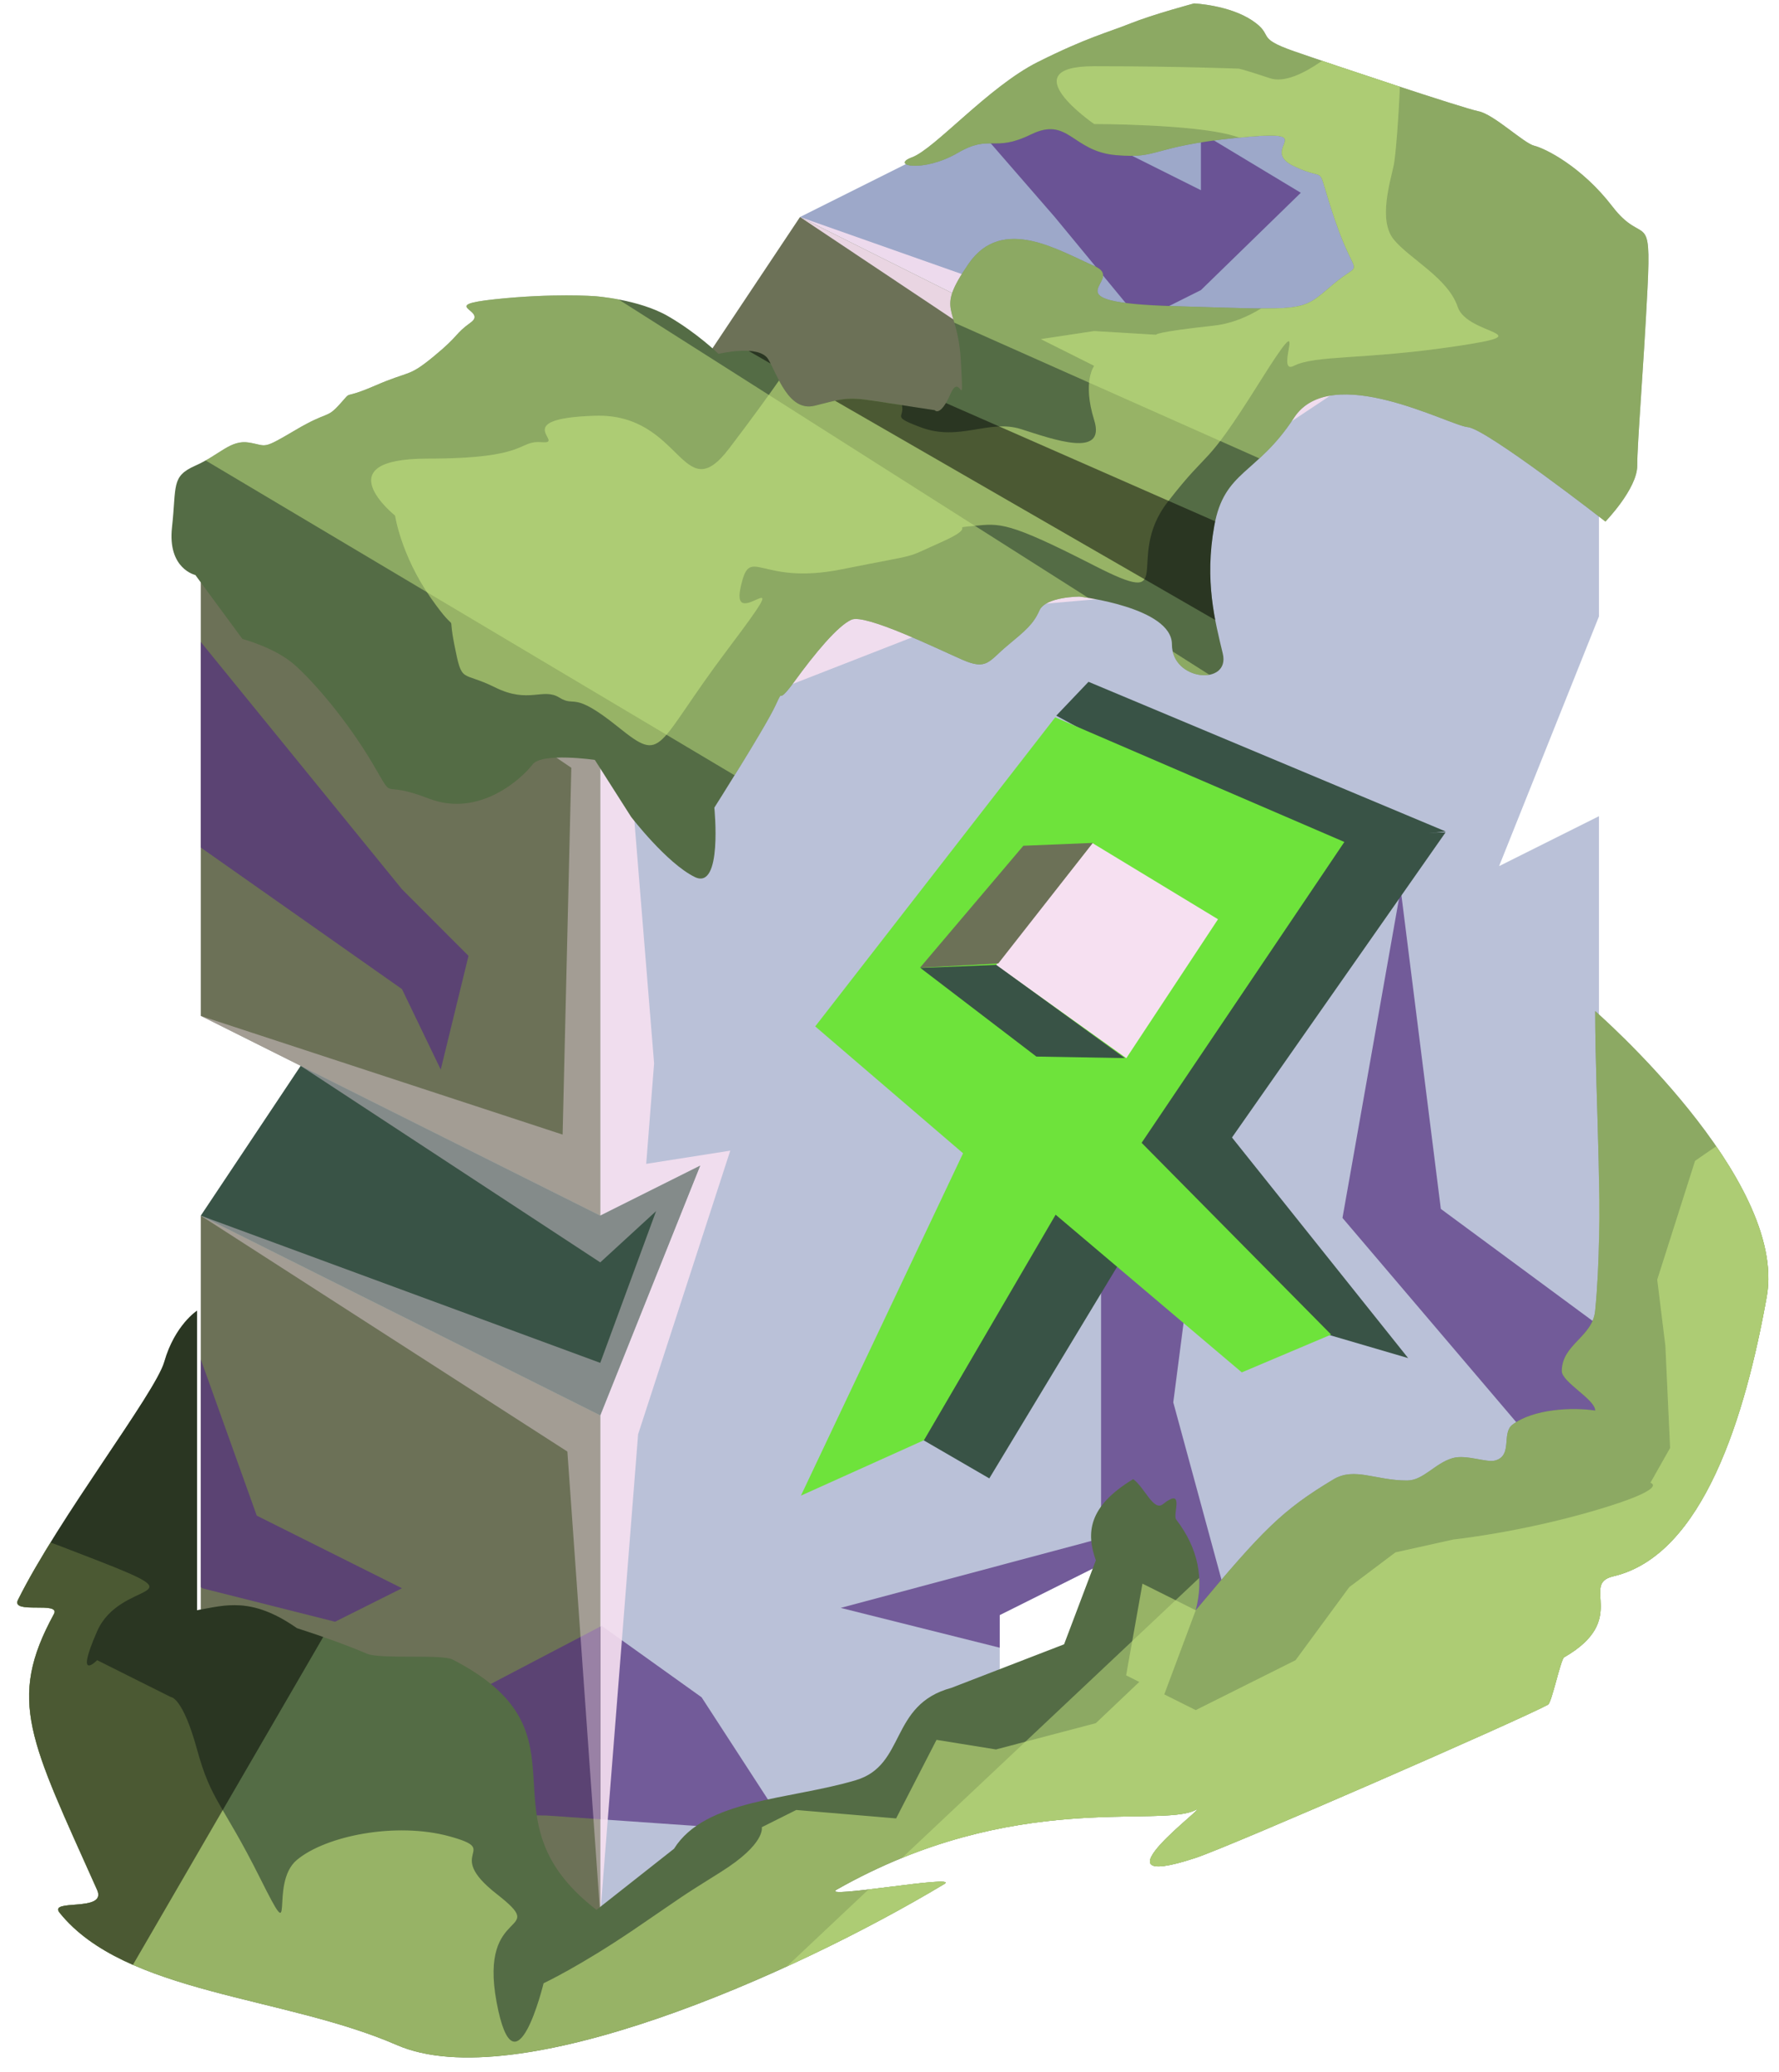<?xml version="1.0" encoding="UTF-8" standalone="no"?><!DOCTYPE svg PUBLIC "-//W3C//DTD SVG 1.1//EN" "http://www.w3.org/Graphics/SVG/1.1/DTD/svg11.dtd"><svg width="100%" height="100%" viewBox="0 0 91 106" version="1.1" xmlns="http://www.w3.org/2000/svg" xmlns:xlink="http://www.w3.org/1999/xlink" xml:space="preserve" xmlns:serif="http://www.serif.com/" style="fill-rule:evenodd;clip-rule:evenodd;stroke-linejoin:round;stroke-miterlimit:1.414;"><g id="X_Runestone_mossy_runes_1"><g id="F_Runestone_grass_runes_1"><g id="F_Runestone_runes_1"><g><g><g><path d="M61.356,0.885l20.434,10.217l-20.434,10.217l-20.434,-10.217l20.434,-10.217Z" style="fill:#9da8c9;"/><clipPath id="_clip1"><path d="M61.356,0.885l20.434,10.217l-20.434,10.217l-20.434,-10.217l20.434,-10.217Z"/></clipPath><g clip-path="url(#_clip1)"><path d="M84.422,69.755l-10.72,-7.911l-2.055,-16.353l-2.976,16.814l10.719,12.6l-15.707,10.328l-3.667,-13.492l1.414,-10.925l-5.108,4.654l0,13.226l-13.318,3.559l10.939,2.739l-11.142,12.484l-6.913,-10.65l-5.109,-3.655l-18.08,9.472l15.264,0.231l12.413,0.867l-4.488,7.709l-30.652,0.962l-2.387,-27.633l7.496,6.469l6.793,1.713l3.424,-1.713l-7.428,-3.714l-4.457,-12.445l-0.848,-23.451l12.733,8.959l1.983,4.117l1.42,-5.818l-3.403,-3.407l-11.817,-14.526l4.26,-17.456l17.774,16.656l-5.109,-17.88l11.545,-5.772l8.89,-4.445l7.847,9.033l4.367,5.294l3.111,-1.555l5.109,-4.978l-5.109,-3.079l0,2.948l-5.108,-2.554l2.564,-3.827l12.761,4.011l7.677,1.1l7.649,10.829l-1.661,12.599l1.661,31.482l7.734,-67.653l-72.439,-2.166l-40.256,53.098l18.116,65.252l76.628,-0.637l7.666,-41.51" style="fill:#542f7f;fill-opacity:0.7;"/><path d="M81.79,11.102l-20.434,7.207l-20.434,-7.207l16.529,11.038l-2.017,4.234l-4.295,0.054l-20.434,-10.217l15.326,9.86l-14.488,7.762l-21.272,-7.405l18.954,12.849l-0.446,18.765l-18.508,-6.071l5.109,2.554l15.325,10.054l2.855,-2.621l-2.855,7.762l-20.434,-7.532l18.752,12.069l1.682,23.69l1.936,-24.574l4.714,-14.51l-4.299,0.676l0.403,-5.141l-1.311,-16.129l18.225,-7.116l8.697,-0.76l5.175,-7.629l17.545,-11.662Z" style="fill:#f6e0f1;fill-opacity:0.9;"/></g><path d="M30.705,16.211l-20.434,10.217l20.434,10.217l20.434,-10.217l-20.434,-10.217" style="fill:#9da8c9;"/><clipPath id="_clip2"><path d="M30.705,16.211l-20.434,10.217l20.434,10.217l20.434,-10.217l-20.434,-10.217"/></clipPath><g clip-path="url(#_clip2)"><path d="M84.422,69.755l-10.72,-7.911l-2.055,-16.353l-2.976,16.814l10.719,12.6l-15.707,10.328l-3.667,-13.492l1.414,-10.925l-5.108,4.654l0,13.226l-13.318,3.559l10.939,2.739l-11.142,12.484l-6.913,-10.65l-5.109,-3.655l-18.08,9.472l15.264,0.231l12.413,0.867l-4.488,7.709l-30.652,0.962l-2.387,-27.633l7.496,6.469l6.793,1.713l3.424,-1.713l-7.428,-3.714l-4.457,-12.445l-0.848,-23.451l12.733,8.959l1.983,4.117l1.42,-5.818l-3.403,-3.407l-11.817,-14.526l4.26,-17.456l17.774,16.656l-5.109,-17.88l11.545,-5.772l8.89,-4.445l7.847,9.033l4.367,5.294l3.111,-1.555l5.109,-4.978l-5.109,-3.079l0,2.948l-5.108,-2.554l2.564,-3.827l12.761,4.011l7.677,1.1l7.649,10.829l-1.661,12.599l1.661,31.482l7.734,-67.653l-72.439,-2.166l-40.256,53.098l18.116,65.252l76.628,-0.637l7.666,-41.51" style="fill:#542f7f;fill-opacity:0.7;"/><path d="M81.79,11.102l-20.434,7.207l-20.434,-7.207l16.529,11.038l-2.017,4.234l-4.295,0.054l-20.434,-10.217l15.326,9.86l-14.488,7.762l-21.272,-7.405l18.954,12.849l-0.446,18.765l-18.508,-6.071l5.109,2.554l15.325,10.054l2.855,-2.621l-2.855,7.762l-20.434,-7.532l18.752,12.069l1.682,23.69l1.936,-24.574l4.714,-14.51l-4.299,0.676l0.403,-5.141l-1.311,-16.129l18.225,-7.116l8.697,-0.76l5.175,-7.629l17.545,-11.662Z" style="fill:#f6e0f1;fill-opacity:0.9;"/></g><path d="M40.922,11.102l-5.108,7.663l20.434,10.217l5.108,-7.663l-20.434,-10.217Z" style="fill:#6c7157;"/><clipPath id="_clip3"><path d="M40.922,11.102l-5.108,7.663l20.434,10.217l5.108,-7.663l-20.434,-10.217Z"/></clipPath><g clip-path="url(#_clip3)"><path d="M84.422,69.755l-10.72,-7.911l-2.055,-16.353l-2.976,16.814l10.719,12.6l-15.707,10.328l-3.667,-13.492l1.414,-10.925l-5.108,4.654l0,13.226l-13.318,3.559l10.939,2.739l-11.142,12.484l-6.913,-10.65l-5.109,-3.655l-18.08,9.472l15.264,0.231l12.413,0.867l-4.488,7.709l-30.652,0.962l-2.387,-27.633l7.496,6.469l6.793,1.713l3.424,-1.713l-7.428,-3.714l-4.457,-12.445l-0.848,-23.451l12.733,8.959l1.983,4.117l1.42,-5.818l-3.403,-3.407l-11.817,-14.526l4.26,-17.456l17.774,16.656l-5.109,-17.88l11.545,-5.772l8.89,-4.445l7.847,9.033l4.367,5.294l3.111,-1.555l5.109,-4.978l-5.109,-3.079l0,2.948l-5.108,-2.554l2.564,-3.827l12.761,4.011l7.677,1.1l7.649,10.829l-1.661,12.599l1.661,31.482l7.734,-67.653l-72.439,-2.166l-40.256,53.098l18.116,65.252l76.628,-0.637l7.666,-41.51" style="fill:#542f7f;fill-opacity:0.7;"/><path d="M81.79,11.102l-20.434,7.207l-20.434,-7.207l16.529,11.038l-2.017,4.234l-4.295,0.054l-20.434,-10.217l15.326,9.86l-14.488,7.762l-21.272,-7.405l18.954,12.849l-0.446,18.765l-18.508,-6.071l5.109,2.554l15.325,10.054l2.855,-2.621l-2.855,7.762l-20.434,-7.532l18.752,12.069l1.682,23.69l1.936,-24.574l4.714,-14.51l-4.299,0.676l0.403,-5.141l-1.311,-16.129l18.225,-7.116l8.697,-0.76l5.175,-7.629l17.545,-11.662Z" style="fill:#f6e0f1;fill-opacity:0.9;"/></g><path d="M81.79,11.102l-20.434,10.217l-5.108,7.663l-5.109,-2.554l-20.434,10.217l0,25.543l5.109,-2.555l-5.109,12.772l0,25.542l20.434,-10.217l0,-5.108l5.109,-2.554l5.108,2.554l20.434,-10.217l0,-30.651l-5.108,2.554l5.108,-12.772l0,-20.434" style="fill:#bac1d8;"/><clipPath id="_clip4"><path d="M81.79,11.102l-20.434,10.217l-5.108,7.663l-5.109,-2.554l-20.434,10.217l0,25.543l5.109,-2.555l-5.109,12.772l0,25.542l20.434,-10.217l0,-5.108l5.109,-2.554l5.108,2.554l20.434,-10.217l0,-30.651l-5.108,2.554l5.108,-12.772l0,-20.434"/></clipPath><g clip-path="url(#_clip4)"><path d="M84.422,69.755l-10.72,-7.911l-2.055,-16.353l-2.976,16.814l10.719,12.6l-15.707,10.328l-3.667,-13.492l1.414,-10.925l-5.108,4.654l0,13.226l-13.318,3.559l10.939,2.739l-11.142,12.484l-6.913,-10.65l-5.109,-3.655l-18.08,9.472l15.264,0.231l12.413,0.867l-4.488,7.709l-30.652,0.962l-2.387,-27.633l7.496,6.469l6.793,1.713l3.424,-1.713l-7.428,-3.714l-4.457,-12.445l-0.848,-23.451l12.733,8.959l1.983,4.117l1.42,-5.818l-3.403,-3.407l-11.817,-14.526l4.26,-17.456l17.774,16.656l-5.109,-17.88l11.545,-5.772l8.89,-4.445l7.847,9.033l4.367,5.294l3.111,-1.555l5.109,-4.978l-5.109,-3.079l0,2.948l-5.108,-2.554l2.564,-3.827l12.761,4.011l7.677,1.1l7.649,10.829l-1.661,12.599l1.661,31.482l7.734,-67.653l-72.439,-2.166l-40.256,53.098l18.116,65.252l76.628,-0.637l7.666,-41.51" style="fill:#542f7f;fill-opacity:0.7;"/><path d="M81.79,11.102l-20.434,7.207l-20.434,-7.207l16.529,11.038l-2.017,4.234l-4.295,0.054l-20.434,-10.217l15.326,9.86l-14.488,7.762l-21.272,-7.405l18.954,12.849l-0.446,18.765l-18.508,-6.071l5.109,2.554l15.325,10.054l2.855,-2.621l-2.855,7.762l-20.434,-7.532l18.752,12.069l1.682,23.69l1.936,-24.574l4.714,-14.51l-4.299,0.676l0.403,-5.141l-1.311,-16.129l18.225,-7.116l8.697,-0.76l5.175,-7.629l17.545,-11.662Z" style="fill:#f6e0f1;fill-opacity:0.9;"/></g><path d="M10.271,26.428l20.434,10.217l0,25.543l-20.434,-10.217l0,-25.543Z" style="fill:#6c7157;"/><clipPath id="_clip5"><path d="M10.271,26.428l20.434,10.217l0,25.543l-20.434,-10.217l0,-25.543Z"/></clipPath><g clip-path="url(#_clip5)"><path d="M84.422,69.755l-10.72,-7.911l-2.055,-16.353l-2.976,16.814l10.719,12.6l-15.707,10.328l-3.667,-13.492l1.414,-10.925l-5.108,4.654l0,13.226l-13.318,3.559l10.939,2.739l-11.142,12.484l-6.913,-10.65l-5.109,-3.655l-18.08,9.472l15.264,0.231l12.413,0.867l-4.488,7.709l-30.652,0.962l-2.387,-27.633l7.496,6.469l6.793,1.713l3.424,-1.713l-7.428,-3.714l-4.457,-12.445l-0.848,-23.451l12.733,8.959l1.983,4.117l1.42,-5.818l-3.403,-3.407l-11.817,-14.526l4.26,-17.456l17.774,16.656l-5.109,-17.88l11.545,-5.772l8.89,-4.445l7.847,9.033l4.367,5.294l3.111,-1.555l5.109,-4.978l-5.109,-3.079l0,2.948l-5.108,-2.554l2.564,-3.827l12.761,4.011l7.677,1.1l7.649,10.829l-1.661,12.599l1.661,31.482l7.734,-67.653l-72.439,-2.166l-40.256,53.098l18.116,65.252l76.628,-0.637l7.666,-41.51" style="fill:#542f7f;fill-opacity:0.7;"/><path d="M81.79,11.102l-20.434,7.207l-20.434,-7.207l16.529,11.038l-2.017,4.234l-4.295,0.054l-20.434,-10.217l15.326,9.86l-14.488,7.762l-21.272,-7.405l18.954,12.849l-0.446,18.765l-18.508,-6.071l5.109,2.554l15.325,10.054l2.855,-2.621l-2.855,7.762l-20.434,-7.532l18.752,12.069l1.682,23.69l1.936,-24.574l4.714,-14.51l-4.299,0.676l0.403,-5.141l-1.311,-16.129l18.225,-7.116l8.697,-0.76l5.175,-7.629l17.545,-11.662Z" style="fill:#f6e0f1;fill-opacity:0.4;"/></g><path d="M30.705,97.947l-20.434,-10.217l0,-25.542l20.434,10.217l0,25.542" style="fill:#6c7157;"/><clipPath id="_clip6"><path d="M30.705,97.947l-20.434,-10.217l0,-25.542l20.434,10.217l0,25.542"/></clipPath><g clip-path="url(#_clip6)"><path d="M84.422,69.755l-10.72,-7.911l-2.055,-16.353l-2.976,16.814l10.719,12.6l-15.707,10.328l-3.667,-13.492l1.414,-10.925l-5.108,4.654l0,13.226l-13.318,3.559l10.939,2.739l-11.142,12.484l-6.913,-10.65l-5.109,-3.655l-18.08,9.472l15.264,0.231l12.413,0.867l-4.488,7.709l-30.652,0.962l-2.387,-27.633l7.496,6.469l6.793,1.713l3.424,-1.713l-7.428,-3.714l-4.457,-12.445l-0.848,-23.451l12.733,8.959l1.983,4.117l1.42,-5.818l-3.403,-3.407l-11.817,-14.526l4.26,-17.456l17.774,16.656l-5.109,-17.88l11.545,-5.772l8.89,-4.445l7.847,9.033l4.367,5.294l3.111,-1.555l5.109,-4.978l-5.109,-3.079l0,2.948l-5.108,-2.554l2.564,-3.827l12.761,4.011l7.677,1.1l7.649,10.829l-1.661,12.599l1.661,31.482l7.734,-67.653l-72.439,-2.166l-40.256,53.098l18.116,65.252l76.628,-0.637l7.666,-41.51" style="fill:#542f7f;fill-opacity:0.7;"/><path d="M81.79,11.102l-20.434,7.207l-20.434,-7.207l16.529,11.038l-2.017,4.234l-4.295,0.054l-20.434,-10.217l15.326,9.86l-14.488,7.762l-21.272,-7.405l18.954,12.849l-0.446,18.765l-18.508,-6.071l5.109,2.554l15.325,10.054l2.855,-2.621l-2.855,7.762l-20.434,-7.532l18.752,12.069l1.682,23.69l1.936,-24.574l4.714,-14.51l-4.299,0.676l0.403,-5.141l-1.311,-16.129l18.225,-7.116l8.697,-0.76l5.175,-7.629l17.545,-11.662Z" style="fill:#f6e0f1;fill-opacity:0.4;"/></g><path d="M10.271,51.971l5.109,2.554l-5.109,7.663l20.434,10.217l5.109,-12.772l-5.109,2.555l-20.434,-10.217Z" style="fill:#395346;"/><clipPath id="_clip7"><path d="M10.271,51.971l5.109,2.554l-5.109,7.663l20.434,10.217l5.109,-12.772l-5.109,2.555l-20.434,-10.217Z"/></clipPath><g clip-path="url(#_clip7)"><path d="M81.79,11.102l-20.434,7.207l-20.434,-7.207l16.529,11.038l-2.017,4.234l-4.295,0.054l-20.434,-10.217l15.326,9.86l-14.488,7.762l-21.272,-7.405l18.954,12.849l-0.446,18.765l-18.508,-6.071l5.109,2.554l15.325,10.054l2.855,-2.621l-2.855,7.762l-20.434,-7.532l18.752,12.069l1.682,23.69l1.936,-24.574l4.714,-14.51l-4.299,0.676l0.403,-5.141l-1.311,-16.129l18.225,-7.116l8.697,-0.76l5.175,-7.629l17.545,-11.662Z" style="fill:#f6e0f1;fill-opacity:0.4;"/></g></g></g></g></g><path d="M81.597,51.725c0,0 9.856,8.577 8.777,14.605c-1.079,6.029 -3.229,13.233 -7.853,14.309c-1.72,0.4 0.847,2.21 -2.512,4.143c-0.177,0.101 -0.635,2.32 -0.823,2.422c-1.408,0.769 -16.227,7.244 -18.023,7.837c-5.677,1.875 0.863,-2.886 0,-2.448c-1.868,0.949 -9.278,-1.076 -18.368,4.076c-0.9,0.51 6.362,-0.801 5.508,-0.289c-7.774,4.667 -21.894,10.899 -28.008,8.235c-5.758,-2.51 -13.904,-2.61 -17.244,-6.763c-0.595,-0.741 2.436,-0.007 1.918,-1.167c-3.422,-7.662 -4.631,-9.678 -2.212,-14.113c0.371,-0.68 -2.212,0.031 -1.838,-0.725c2.071,-4.178 7.028,-10.585 7.483,-12.178c0.538,-1.882 1.676,-2.618 1.676,-2.618l0,15.325c1.439,-0.258 2.786,-0.71 5.108,0.915c1.38,0.442 2.57,0.879 3.599,1.313c0.67,0.281 3.818,0.011 4.361,0.29c7.442,3.831 1.155,8.023 7.366,12.808l3.965,-3.126c1.597,-2.547 5.901,-2.495 9.298,-3.506c2.589,-0.77 1.704,-3.863 4.892,-4.725l5.763,-2.227l1.625,-4.296c-0.489,-1.368 -0.424,-2.744 1.91,-4.154c0.586,0.424 1.04,1.66 1.516,1.284c1.15,-0.91 0.484,0.521 0.685,0.784c1.153,1.507 1.414,3.057 0.997,4.64c3.435,-4.107 4.415,-5.117 7.045,-6.695c1.078,-0.647 2.155,0.062 3.776,0.057c0.821,-0.002 1.43,-0.893 2.327,-1.147c0.698,-0.198 1.723,0.251 2.178,0.122c0.902,-0.255 0.306,-1.397 0.876,-1.83c1.052,-0.799 3.031,-0.905 4.232,-0.724c0.005,-0.566 -1.712,-1.456 -1.709,-2.023c0.008,-1.368 1.578,-1.739 1.709,-3.085c0.467,-4.783 0.007,-10.452 0,-15.326Z" style="fill:#546c45;"/><clipPath id="_clip8"><path d="M81.597,51.725c0,0 9.856,8.577 8.777,14.605c-1.079,6.029 -3.229,13.233 -7.853,14.309c-1.72,0.4 0.847,2.21 -2.512,4.143c-0.177,0.101 -0.635,2.32 -0.823,2.422c-1.408,0.769 -16.227,7.244 -18.023,7.837c-5.677,1.875 0.863,-2.886 0,-2.448c-1.868,0.949 -9.278,-1.076 -18.368,4.076c-0.9,0.51 6.362,-0.801 5.508,-0.289c-7.774,4.667 -21.894,10.899 -28.008,8.235c-5.758,-2.51 -13.904,-2.61 -17.244,-6.763c-0.595,-0.741 2.436,-0.007 1.918,-1.167c-3.422,-7.662 -4.631,-9.678 -2.212,-14.113c0.371,-0.68 -2.212,0.031 -1.838,-0.725c2.071,-4.178 7.028,-10.585 7.483,-12.178c0.538,-1.882 1.676,-2.618 1.676,-2.618l0,15.325c1.439,-0.258 2.786,-0.71 5.108,0.915c1.38,0.442 2.57,0.879 3.599,1.313c0.67,0.281 3.818,0.011 4.361,0.29c7.442,3.831 1.155,8.023 7.366,12.808l3.965,-3.126c1.597,-2.547 5.901,-2.495 9.298,-3.506c2.589,-0.77 1.704,-3.863 4.892,-4.725l5.763,-2.227l1.625,-4.296c-0.489,-1.368 -0.424,-2.744 1.91,-4.154c0.586,0.424 1.04,1.66 1.516,1.284c1.15,-0.91 0.484,0.521 0.685,0.784c1.153,1.507 1.414,3.057 0.997,4.64c3.435,-4.107 4.415,-5.117 7.045,-6.695c1.078,-0.647 2.155,0.062 3.776,0.057c0.821,-0.002 1.43,-0.893 2.327,-1.147c0.698,-0.198 1.723,0.251 2.178,0.122c0.902,-0.255 0.306,-1.397 0.876,-1.83c1.052,-0.799 3.031,-0.905 4.232,-0.724c0.005,-0.566 -1.712,-1.456 -1.709,-2.023c0.008,-1.368 1.578,-1.739 1.709,-3.085c0.467,-4.783 0.007,-10.452 0,-15.326Z"/></clipPath><g clip-path="url(#_clip8)"><path d="M84.66,46.17l19.321,40.312l-81.441,30.799l53.134,-50.061l3.663,-22.266l5.323,1.216Z" style="fill:#c4e783;fill-opacity:0.5;"/><path d="M91.814,56.833c0.018,-1.107 -5.108,2.555 -5.108,2.555l-1.934,6.075l0.416,3.383l0.242,5.229l-1.007,1.779c0,0 1.052,0.274 -2.826,1.414c-3.878,1.139 -7.243,1.486 -7.243,1.486l-2.974,0.661l-2.363,1.78l-2.745,3.735l-5.109,2.555l-1.609,-0.805l1.609,-4.304l-2.724,-1.362l-0.834,4.692l0.672,0.336l-2.222,2.11l-5.109,1.344l-3.041,-0.491l-2.067,4.019l-5.109,-0.431l-1.763,0.881c0,0 0.222,0.841 -2.102,2.295c-2.323,1.455 -1.595,1.007 -4.395,2.911c-2.8,1.904 -4.664,2.777 -4.664,2.777c0,0 -1.458,6.016 -2.402,0.976c-0.943,-5.041 2.792,-3.361 0,-5.545c-2.791,-2.184 0.323,-2.195 -2.41,-2.946c-2.733,-0.75 -6.328,-0.031 -7.807,1.205c-1.478,1.237 0.073,4.843 -1.879,0.94c-1.951,-3.903 -2.491,-3.903 -3.229,-6.591c-0.738,-2.688 -1.332,-2.677 -1.332,-2.677l-1.21,-0.605l-2.567,-1.284c0,0 -1.178,1.206 0,-1.483c1.178,-2.688 5.375,-1.538 0,-3.625c-5.374,-2.087 -6.549,-2.589 -9.07,-0.574c-2.52,2.015 -4.287,-5.036 -3.404,9.662c0.884,14.699 -12.459,17.358 5.805,23.337c18.264,5.978 13.398,8.655 32.212,5.889c18.814,-2.767 20.479,-2.431 30.651,-7.807c10.172,-5.376 11.476,1.089 21.912,-11.888c10.437,-12.977 10.37,-9.812 13.848,-18.619c3.478,-8.807 7.915,-10.991 5.108,-14.184c-2.806,-3.192 -10.235,-7.697 -10.217,-8.805Z" style="fill:#97b366;"/><clipPath id="_clip9"><path d="M91.814,56.833c0.018,-1.107 -5.108,2.555 -5.108,2.555l-1.934,6.075l0.416,3.383l0.242,5.229l-1.007,1.779c0,0 1.052,0.274 -2.826,1.414c-3.878,1.139 -7.243,1.486 -7.243,1.486l-2.974,0.661l-2.363,1.78l-2.745,3.735l-5.109,2.555l-1.609,-0.805l1.609,-4.304l-2.724,-1.362l-0.834,4.692l0.672,0.336l-2.222,2.11l-5.109,1.344l-3.041,-0.491l-2.067,4.019l-5.109,-0.431l-1.763,0.881c0,0 0.222,0.841 -2.102,2.295c-2.323,1.455 -1.595,1.007 -4.395,2.911c-2.8,1.904 -4.664,2.777 -4.664,2.777c0,0 -1.458,6.016 -2.402,0.976c-0.943,-5.041 2.792,-3.361 0,-5.545c-2.791,-2.184 0.323,-2.195 -2.41,-2.946c-2.733,-0.75 -6.328,-0.031 -7.807,1.205c-1.478,1.237 0.073,4.843 -1.879,0.94c-1.951,-3.903 -2.491,-3.903 -3.229,-6.591c-0.738,-2.688 -1.332,-2.677 -1.332,-2.677l-1.21,-0.605l-2.567,-1.284c0,0 -1.178,1.206 0,-1.483c1.178,-2.688 5.375,-1.538 0,-3.625c-5.374,-2.087 -6.549,-2.589 -9.07,-0.574c-2.52,2.015 -4.287,-5.036 -3.404,9.662c0.884,14.699 -12.459,17.358 5.805,23.337c18.264,5.978 13.398,8.655 32.212,5.889c18.814,-2.767 20.479,-2.431 30.651,-7.807c10.172,-5.376 11.476,1.089 21.912,-11.888c10.437,-12.977 10.37,-9.812 13.848,-18.619c3.478,-8.807 7.915,-10.991 5.108,-14.184c-2.806,-3.192 -10.235,-7.697 -10.217,-8.805Z"/></clipPath><g clip-path="url(#_clip9)"><path d="M84.66,46.17l19.321,40.312l-81.441,30.799l53.134,-50.061l3.663,-22.266l5.323,1.216Z" style="fill:#c4e783;fill-opacity:0.5;"/></g><path d="M21.181,75.733l-19.492,33.588l-12.86,-32.779c0,0 18.887,-21.303 20.434,-19.585c1.548,1.718 11.918,18.776 11.918,18.776Z" style="fill-opacity:0.5;"/></g></g><g><path d="M62.082,57.018l9.948,12.458l-4.348,-1.274l-12.119,-9.902l6.519,-1.282Z" style="fill:#395346;"/><path d="M53.995,58.659l13.867,-15.941l6.083,-0.138l-10.988,15.699l-8.962,0.38Z" style="fill:#395346;"/><path d="M54.03,36.611l1.65,-1.732l18.272,7.657l-7.559,0.788l-12.363,-6.713Z" style="fill:#395346;"/><path d="M57.222,64.673l-3.645,-2.965l-8.161,10.911l5.189,3.011l6.617,-10.957Z" style="fill:#395346;"/><path d="M40.977,76.538l6.159,-2.81l3.313,1.937l-4.813,2.65l-4.659,-1.777Z" style="fill:none;"/><path d="M63.52,70.216l4.002,1.649l4.535,-2.321l-4.16,-1.166l-4.377,1.838Z" style="fill:none;"/><path d="M53.998,62.14l9.523,8.067l4.57,-1.934l-9.695,-9.81l10.371,-15.391l-14.79,-6.375l-12.277,15.811l7.563,6.49l-8.294,17.514l6.296,-2.837l6.733,-11.535Z" style="fill:#6ee33b;"/><g><path d="M55.881,43.13l6.423,3.896l-4.689,7.106l-6.668,-4.761l4.934,-6.241Z" style="fill:#f6e0f1;"/><path d="M55.9,43.12l-3.553,0.146l-5.289,6.24l4.006,-0.218l4.836,-6.168Z" style="fill:#6c7157;"/><path d="M47.081,49.517l3.88,-0.156l6.577,4.768l-4.525,-0.078l-5.932,-4.534Z" style="fill:#395346;"/></g></g><path d="M82.122,26.681c0,0 -6.097,-4.752 -7.042,-4.831c-0.946,-0.079 -6.989,-3.389 -8.893,-0.473c-1.905,2.916 -3.56,2.681 -4.073,5.518c-0.512,2.837 0.04,4.886 0.434,6.541c0.394,1.655 -2.601,1.418 -2.601,-0.473c0,-1.892 -4.728,-2.443 -4.728,-2.443c0,0 -1.734,0 -2.05,0.709c-0.315,0.709 -0.709,1.025 -1.655,1.813c-0.945,0.788 -1.024,1.261 -2.285,0.709c-1.261,-0.552 -4.966,-2.364 -5.675,-2.049c-0.709,0.315 -1.879,1.734 -2.91,3.152c-1.031,1.419 -0.465,0.13 -0.984,1.248c-0.519,1.117 -3.12,5.215 -3.12,5.215c0,0 0.435,4.256 -1.004,3.547c-1.44,-0.71 -3.252,-3.074 -3.252,-3.074l-1.857,-2.916c0,0 -2.714,-0.394 -3.187,0.236c-0.473,0.631 -2.678,2.764 -5.319,1.737c-2.641,-1.027 -1.617,0.313 -2.878,-1.815c-1.261,-2.128 -2.918,-4.074 -3.942,-4.993c-1.023,-0.918 -2.699,-1.349 -2.699,-1.349l-2.409,-3.274c0,0 -1.431,-0.313 -1.195,-2.442c0.236,-2.129 -0.053,-2.602 1.195,-3.153c1.248,-0.552 1.797,-1.337 2.744,-1.181c0.947,0.156 0.63,0.392 2.364,-0.632c1.735,-1.025 1.578,-0.552 2.287,-1.34c0.709,-0.788 0,-0.158 1.813,-0.946c1.812,-0.788 1.655,-0.394 2.995,-1.497c1.339,-1.104 1.024,-1.104 1.891,-1.734c0.867,-0.631 -1.714,-0.867 1.231,-1.182c2.946,-0.316 5.109,-0.158 5.109,-0.158c0,0 2.251,0.158 3.748,1.025c1.498,0.867 2.58,1.928 2.58,1.928c0,0 2.07,-0.51 2.543,0.278c0.473,0.789 1.034,2.699 2.369,2.374c1.335,-0.324 1.572,-0.482 3.069,-0.246c1.498,0.237 3.074,0.473 3.074,0.473c0,0 0.283,0.38 0.812,-0.835c0.528,-1.214 0.686,1.229 0.528,-1.687c-0.158,-2.916 -1.34,-2.443 0.394,-4.965c1.734,-2.522 4.655,-0.648 6.426,0.109c1.771,0.758 -2.682,1.861 4.115,2.058c6.798,0.197 6.416,0.33 8.065,-1.076c1.649,-1.406 1.255,-0.066 0.152,-3.298c-1.104,-3.231 -0.211,-1.88 -2.115,-2.792c-1.905,-0.912 1.627,-1.907 -2.898,-1.449c-4.524,0.458 -3.935,1.084 -6.2,0.889c-2.265,-0.194 -2.426,-2 -4.355,-1.058c-1.929,0.942 -2.055,-0.039 -3.742,0.942c-1.771,1.031 -3.496,0.653 -2.336,0.224c1.16,-0.429 3.913,-3.613 6.435,-4.874c2.522,-1.261 3.546,-1.497 4.728,-1.97c1.183,-0.473 3.259,-1.025 3.259,-1.025c0,0 1.785,0.079 2.968,0.867c1.182,0.789 0.105,0.867 2.141,1.577c2.036,0.709 8.656,2.916 9.444,3.073c0.788,0.158 2.316,1.636 2.852,1.764c0.537,0.128 2.415,1.047 3.998,3.11c1.583,2.062 2,0.058 1.792,4.212c-0.209,4.155 -0.524,7.859 -0.524,9.042c0,1.182 -1.627,2.86 -1.627,2.86Z" style="fill:#546c45;"/><clipPath id="_clip10"><path d="M82.122,26.681c0,0 -6.097,-4.752 -7.042,-4.831c-0.946,-0.079 -6.989,-3.389 -8.893,-0.473c-1.905,2.916 -3.56,2.681 -4.073,5.518c-0.512,2.837 0.04,4.886 0.434,6.541c0.394,1.655 -2.601,1.418 -2.601,-0.473c0,-1.892 -4.728,-2.443 -4.728,-2.443c0,0 -1.734,0 -2.05,0.709c-0.315,0.709 -0.709,1.025 -1.655,1.813c-0.945,0.788 -1.024,1.261 -2.285,0.709c-1.261,-0.552 -4.966,-2.364 -5.675,-2.049c-0.709,0.315 -1.879,1.734 -2.91,3.152c-1.031,1.419 -0.465,0.13 -0.984,1.248c-0.519,1.117 -3.12,5.215 -3.12,5.215c0,0 0.435,4.256 -1.004,3.547c-1.44,-0.71 -3.252,-3.074 -3.252,-3.074l-1.857,-2.916c0,0 -2.714,-0.394 -3.187,0.236c-0.473,0.631 -2.678,2.764 -5.319,1.737c-2.641,-1.027 -1.617,0.313 -2.878,-1.815c-1.261,-2.128 -2.918,-4.074 -3.942,-4.993c-1.023,-0.918 -2.699,-1.349 -2.699,-1.349l-2.409,-3.274c0,0 -1.431,-0.313 -1.195,-2.442c0.236,-2.129 -0.053,-2.602 1.195,-3.153c1.248,-0.552 1.797,-1.337 2.744,-1.181c0.947,0.156 0.63,0.392 2.364,-0.632c1.735,-1.025 1.578,-0.552 2.287,-1.34c0.709,-0.788 0,-0.158 1.813,-0.946c1.812,-0.788 1.655,-0.394 2.995,-1.497c1.339,-1.104 1.024,-1.104 1.891,-1.734c0.867,-0.631 -1.714,-0.867 1.231,-1.182c2.946,-0.316 5.109,-0.158 5.109,-0.158c0,0 2.251,0.158 3.748,1.025c1.498,0.867 2.58,1.928 2.58,1.928c0,0 2.07,-0.51 2.543,0.278c0.473,0.789 1.034,2.699 2.369,2.374c1.335,-0.324 1.572,-0.482 3.069,-0.246c1.498,0.237 3.074,0.473 3.074,0.473c0,0 0.283,0.38 0.812,-0.835c0.528,-1.214 0.686,1.229 0.528,-1.687c-0.158,-2.916 -1.34,-2.443 0.394,-4.965c1.734,-2.522 4.655,-0.648 6.426,0.109c1.771,0.758 -2.682,1.861 4.115,2.058c6.798,0.197 6.416,0.33 8.065,-1.076c1.649,-1.406 1.255,-0.066 0.152,-3.298c-1.104,-3.231 -0.211,-1.88 -2.115,-2.792c-1.905,-0.912 1.627,-1.907 -2.898,-1.449c-4.524,0.458 -3.935,1.084 -6.2,0.889c-2.265,-0.194 -2.426,-2 -4.355,-1.058c-1.929,0.942 -2.055,-0.039 -3.742,0.942c-1.771,1.031 -3.496,0.653 -2.336,0.224c1.16,-0.429 3.913,-3.613 6.435,-4.874c2.522,-1.261 3.546,-1.497 4.728,-1.97c1.183,-0.473 3.259,-1.025 3.259,-1.025c0,0 1.785,0.079 2.968,0.867c1.182,0.789 0.105,0.867 2.141,1.577c2.036,0.709 8.656,2.916 9.444,3.073c0.788,0.158 2.316,1.636 2.852,1.764c0.537,0.128 2.415,1.047 3.998,3.11c1.583,2.062 2,0.058 1.792,4.212c-0.209,4.155 -0.524,7.859 -0.524,9.042c0,1.182 -1.627,2.86 -1.627,2.86Z"/></clipPath><g clip-path="url(#_clip10)"><path d="M72.246,42.178l19.483,-20.034c3.402,-19.582 -11.634,-25.792 -37.021,-24.495l-19.172,12.95l38.178,16.987c-2.69,2.678 4.925,-1.859 -8.659,8.962l-37.707,-23.957l-17.355,10.653l32.901,19.583l29.352,-0.649" style="fill:#c4e783;fill-opacity:0.5;"/><path d="M71.295,0.834c0.684,-0.524 0.178,6.742 0,7.604c-0.178,0.862 -0.807,2.832 0,3.817c0.807,0.985 2.778,1.971 3.27,3.448c0.493,1.478 4.509,1.327 -0.147,2.018c-4.656,0.692 -7.127,0.432 -8.231,0.993c-1.104,0.561 1.081,-3.69 -1.797,0.898c-2.878,4.588 -2.404,3.147 -4.673,6.084c-2.269,2.938 0.686,5.502 -3.747,3.235c-4.433,-2.268 -4.81,-2.159 -6.161,-2.028c-1.351,0.13 0.341,-0.057 -1.675,0.837c-2.016,0.894 -0.784,0.524 -5.094,1.386c-4.31,0.862 -4.668,-1.378 -5.167,0.974c-0.498,2.351 3.189,-1.973 -0.625,3.083c-3.814,5.056 -3.257,5.913 -5.629,4.007c-2.372,-1.906 -2.16,-0.976 -3.005,-1.503c-0.844,-0.526 -1.56,0.336 -3.296,-0.526c-1.735,-0.863 -1.671,-0.129 -2.073,-2.158c-0.401,-2.029 0.309,-0.239 -1.216,-2.427c-1.525,-2.189 -1.819,-4.199 -1.819,-4.199c0,0 -3.647,-2.915 1.649,-2.915c5.295,0 4.578,-0.941 5.86,-0.84c1.282,0.101 -1.777,-1.208 2.708,-1.354c4.485,-0.146 4.457,4.846 6.872,1.673c2.416,-3.174 3.345,-4.652 3.345,-4.652c0,0 1.713,-2.082 2.916,-0.671c1.204,1.41 1.088,0.918 2.193,2.396c1.104,1.477 -0.62,1.108 1.351,1.847c1.97,0.739 3.479,-0.432 5.126,0.091c1.647,0.524 4.355,1.51 3.74,-0.461c-0.616,-1.97 0,-2.777 0,-2.777l-2.731,-1.366l2.731,-0.413l3.175,0.191c0,0 -0.191,-0.124 2.935,-0.466c3.126,-0.341 5.34,-3.671 5.34,-3.671c0,0 -0.499,0.867 -1.233,-1.719c-0.735,-2.586 -1.079,-3.744 -3.124,-4.335c-2.044,-0.591 -7.093,-0.591 -7.093,-0.591c0,0 -4.311,-2.956 0,-2.956c4.31,0.001 7.389,0.124 7.389,0.124c0,0 0.121,-0.004 1.6,0.49c1.478,0.495 4.039,-2.019 4.039,-2.019c0,0 1.613,-0.625 2.297,-1.149Z" style="fill:#97b366;"/><clipPath id="_clip11"><path d="M71.295,0.834c0.684,-0.524 0.178,6.742 0,7.604c-0.178,0.862 -0.807,2.832 0,3.817c0.807,0.985 2.778,1.971 3.27,3.448c0.493,1.478 4.509,1.327 -0.147,2.018c-4.656,0.692 -7.127,0.432 -8.231,0.993c-1.104,0.561 1.081,-3.69 -1.797,0.898c-2.878,4.588 -2.404,3.147 -4.673,6.084c-2.269,2.938 0.686,5.502 -3.747,3.235c-4.433,-2.268 -4.81,-2.159 -6.161,-2.028c-1.351,0.13 0.341,-0.057 -1.675,0.837c-2.016,0.894 -0.784,0.524 -5.094,1.386c-4.31,0.862 -4.668,-1.378 -5.167,0.974c-0.498,2.351 3.189,-1.973 -0.625,3.083c-3.814,5.056 -3.257,5.913 -5.629,4.007c-2.372,-1.906 -2.16,-0.976 -3.005,-1.503c-0.844,-0.526 -1.56,0.336 -3.296,-0.526c-1.735,-0.863 -1.671,-0.129 -2.073,-2.158c-0.401,-2.029 0.309,-0.239 -1.216,-2.427c-1.525,-2.189 -1.819,-4.199 -1.819,-4.199c0,0 -3.647,-2.915 1.649,-2.915c5.295,0 4.578,-0.941 5.86,-0.84c1.282,0.101 -1.777,-1.208 2.708,-1.354c4.485,-0.146 4.457,4.846 6.872,1.673c2.416,-3.174 3.345,-4.652 3.345,-4.652c0,0 1.713,-2.082 2.916,-0.671c1.204,1.41 1.088,0.918 2.193,2.396c1.104,1.477 -0.62,1.108 1.351,1.847c1.97,0.739 3.479,-0.432 5.126,0.091c1.647,0.524 4.355,1.51 3.74,-0.461c-0.616,-1.97 0,-2.777 0,-2.777l-2.731,-1.366l2.731,-0.413l3.175,0.191c0,0 -0.191,-0.124 2.935,-0.466c3.126,-0.341 5.34,-3.671 5.34,-3.671c0,0 -0.499,0.867 -1.233,-1.719c-0.735,-2.586 -1.079,-3.744 -3.124,-4.335c-2.044,-0.591 -7.093,-0.591 -7.093,-0.591c0,0 -4.311,-2.956 0,-2.956c4.31,0.001 7.389,0.124 7.389,0.124c0,0 0.121,-0.004 1.6,0.49c1.478,0.495 4.039,-2.019 4.039,-2.019c0,0 1.613,-0.625 2.297,-1.149Z"/></clipPath><g clip-path="url(#_clip11)"><path d="M72.246,42.178l19.483,-20.034c3.402,-19.582 -11.634,-25.792 -37.021,-24.495l-19.172,12.95l38.178,16.987c-2.69,2.678 4.925,-1.859 -8.659,8.962l-37.707,-23.957l-17.355,10.653l32.901,19.583l29.352,-0.649" style="fill:#c4e783;fill-opacity:0.5;"/></g><path d="M35.536,14.974l35.759,15.709l-5.108,3.356l-32.308,-18.634l1.657,-0.431Z" style="fill-opacity:0.5;"/></g></g></svg>